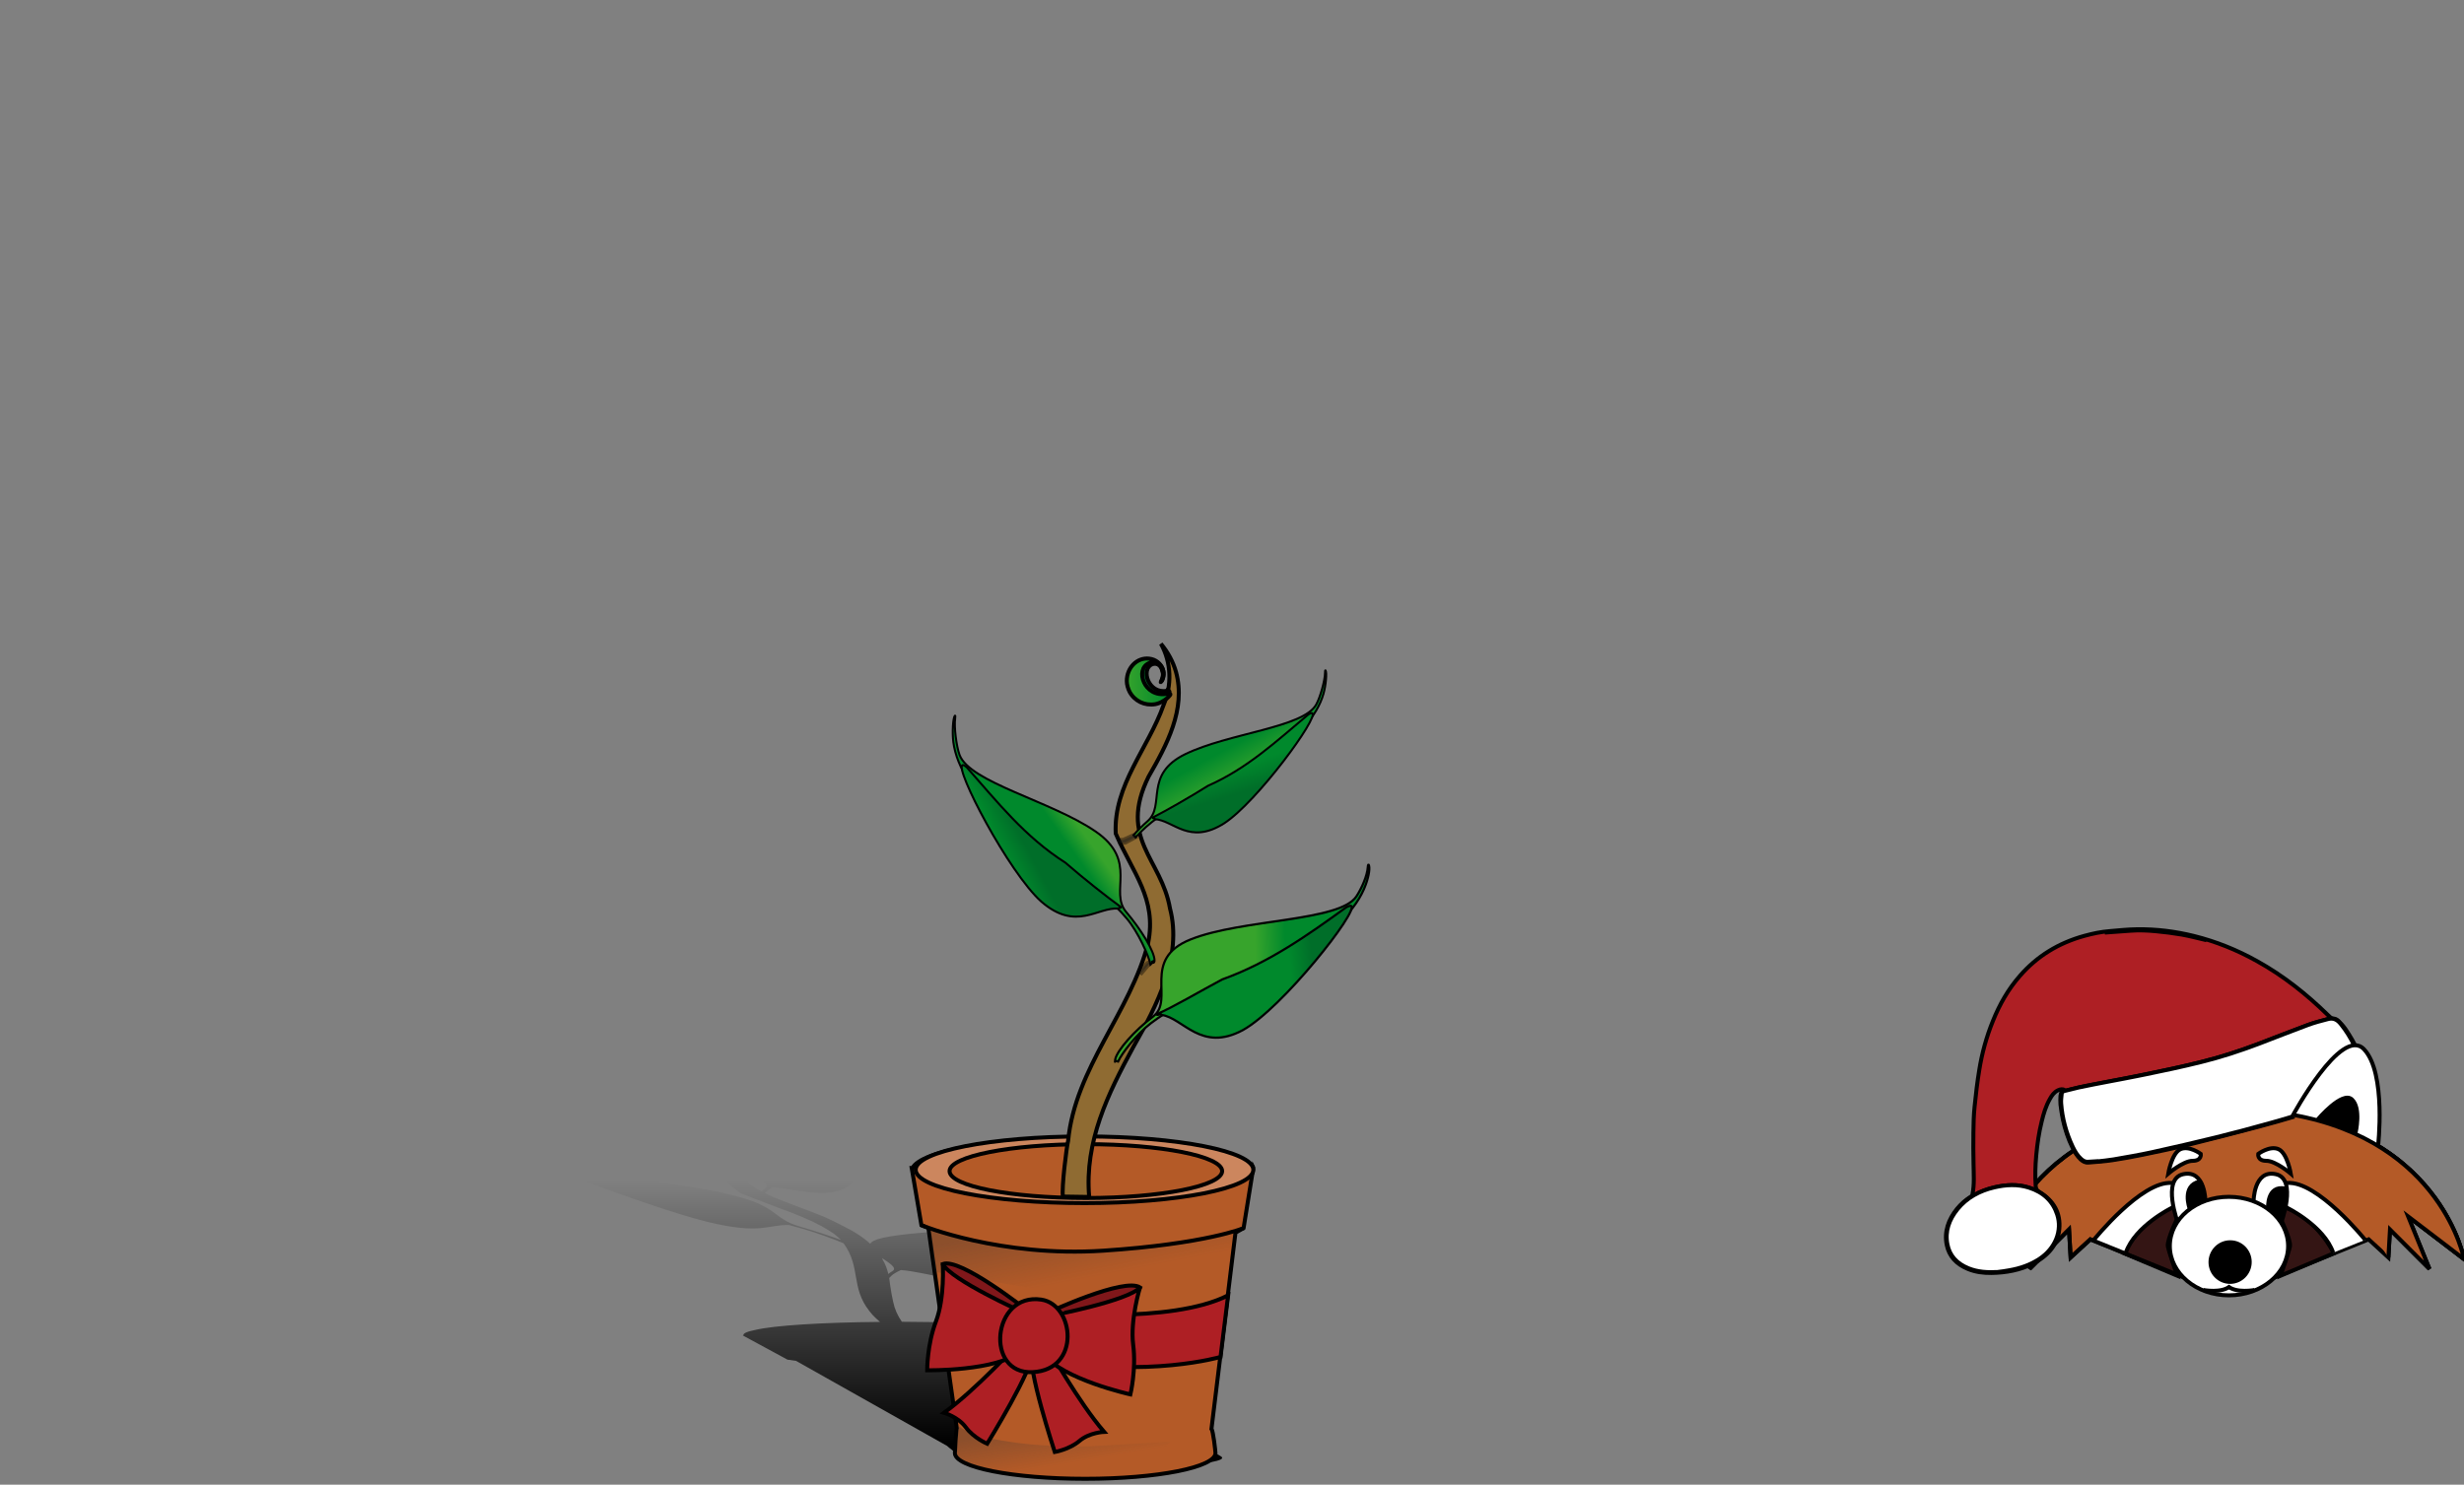 <?xml version="1.0" encoding="utf-8"?>
<!-- Generator: Adobe Illustrator 18.0.0, SVG Export Plug-In . SVG Version: 6.00 Build 0)  -->
<svg version="1.1"
	 id="svg3021" xmlns:sodipodi="http://sodipodi.sourceforge.net/DTD/sodipodi-0.dtd" xmlns:rdf="http://www.w3.org/1999/02/22-rdf-syntax-ns#" xmlns:cc="http://creativecommons.org/ns#" xmlns:inkscape="http://www.inkscape.org/namespaces/inkscape" xmlns:dc="http://purl.org/dc/elements/1.1/" xmlns:svg="http://www.w3.org/2000/svg" inkscape:version="0.48.0 r9654" sodipodi:docname="Plant_002_Growing.svg"
	 xmlns="http://www.w3.org/2000/svg" xmlns:xlink="http://www.w3.org/1999/xlink" x="0px" y="0px" viewBox="0 0 1847.8 1113.6"
	 enable-background="new 0 0 1847.8 1113.6" xml:space="preserve">
<rect x="0" y="0" width="1847.8" height="1113.6" fill="#808080" stroke="none"/>
<defs>
	
	
		<inkscape:perspective  id="perspective3030" inkscape:vp_z="1052.3622 : 372.04724 : 1" inkscape:vp_x="0 : 372.04724 : 1" inkscape:vp_y="0 : 1000 : 0" sodipodi:type="inkscape:persp3d" inkscape:persp3d-origin="526.18109 : 248.03149 : 1">
		</inkscape:perspective>
	
		<inkscape:perspective  id="perspective2950" inkscape:vp_z="1 : 0.5 : 1" inkscape:vp_x="0 : 0.5 : 1" inkscape:vp_y="0 : 1000 : 0" sodipodi:type="inkscape:persp3d" inkscape:persp3d-origin="0.5 : 0.33333333 : 1">
		</inkscape:perspective>
</defs>
<sodipodi:namedview  id="namedview3025" inkscape:zoom="0.60393228" bordercolor="#666666" borderopacity="1.0" inkscape:cx="937.93833" showgrid="false" inkscape:cy="568.7522" fit-margin-left="0" pagecolor="#ffffff" fit-margin-top="0" inkscape:current-layer="layer1" inkscape:window-height="1138" inkscape:window-maximized="1" inkscape:pageshadow="2" inkscape:window-width="1920" inkscape:pageopacity="0.0" inkscape:window-y="-8" inkscape:window-x="-8" inkscape:document-units="mm" fit-margin-bottom="0" fit-margin-right="0">
	</sodipodi:namedview>
<linearGradient id="path4037_1_" gradientUnits="userSpaceOnUse" x1="366.666" y1="1179.139" x2="366.666" y2="1757.139" gradientTransform="matrix(0.8 0 -0.49 -0.34 1129.727 1483.425)">
	<stop  offset="0" style="stop-color:#000000"/>
	<stop  offset="1" style="stop-color:#000000;stop-opacity:0"/>
</linearGradient>
<path id="path4037" inkscape:connector-curvature="0" fill="url(#path4037_1_)" d="M502.7,834.8c0.8,0.3,1.5,0.5,2.2,0.8
	c0.3,0.1,0.5,0.2,0.8,0.3c0.5,0.2,0.9,0.4,1.4,0.5c0.5,0.2,1,0.4,1.5,0.6c0.2,0.1,0.4,0.2,0.6,0.2c0.3,0.1,0.6,0.2,0.8,0.4
	c0.4,0.2,0.8,0.3,1.2,0.5c0.1,0,0.1,0.1,0.2,0.1c1.9,0.8,3.7,1.7,5.4,2.6c0.3,0.2,0.6,0.3,0.9,0.5c2,1.1,3.8,2.1,5.4,3.2
	c0.3,0.2,0.5,0.4,0.8,0.5c0.6,0.4,1.1,0.8,1.6,1.2c0,0,0.1,0.1,0.1,0.1c0,0,0,0,0.1,0c0.1,0,0.1,0.1,0.1,0.1
	c1.2,0.9,2.2,1.8,3.1,2.6c0.2,0.2,0.4,0.4,0.6,0.5l-0.6-0.1l-0.1,0.3c-12.2,1-29.6-6.9-23.2-8.5c1.6-0.4,4.7-0.2,8.5,1.1
	c1.5,0.6,3.3,1.4,4.1,2c1,0.6,1.8,1.6,1.9,2.2c0,0.3,0.1,0.5,0.2,0.5c0.1,0,0.1-0.2,0.1-0.4c0.3,0-0.2-0.9-0.8-1.5
	c-0.7-0.7-1.8-1.4-3.1-2c-2-1-4.6-1.8-7.6-2.6c-2.9-0.7-5.4-1-8.2-1.1c-9.6-0.4-12.6,2.9-6.4,7.2c1.6,1.1,4.4,2.5,7,3.4
	c8,3,17.8,4.5,24.9,4c2.4-0.2,4.5-0.8,5.7-1.5c0.4,0.6,0.7,1.2,1,1.8c7,11.5,1.8,21.8,14,33.8c0,0,0.1,0.1,0.1,0.1
	c0.2,0.2,0.4,0.4,0.6,0.5c0.3,0.3,0.6,0.5,0.9,0.8c0.1,0.1,0.2,0.2,0.3,0.3c0.4,0.4,0.8,0.7,1.3,1.1c0.4,0.3,0.8,0.6,1.2,0.9
	c0.2,0.2,0.4,0.3,0.6,0.5c0,0,0.1,0,0.1,0.1c0.6,0.5,1.3,0.9,1.9,1.4c0,0,0,0,0,0c0.3,0.2,0.7,0.5,1,0.7c0.4,0.2,0.7,0.5,1.1,0.7
	c0.9,0.4,1.9,0.8,2.9,1.1c0.4,0.1,0.7,0.3,1.1,0.4c0.6,0.2,1.2,0.5,1.7,0.7c0,0,0.1,0,0.2,0.1c0.4,0.1,0.7,0.3,1,0.4
	c0.1,0,0.1,0.1,0.2,0.1c0.3,0.2,0.6,0.3,0.6,0.3l0.1,0c1.2,0.5,2.4,1,3.6,1.4c0,0,0.1,0,0.1,0c1.8,0.7,3.5,1.3,5.3,2
	c2.8,1,5.5,2.1,8.2,3.1c0.9,0.3,1.8,0.7,2.6,1c0.2,0.1,0.5,0.2,0.7,0.3c1.5,0.6,3.1,1.2,4.6,1.7c0.3,0.1,0.5,0.2,0.8,0.3
	c0.4,0.1,0.7,0.3,1.1,0.4c1.4,0.5,2.7,1.1,4.1,1.6c0.5,0.2,1.1,0.4,1.6,0.6c0.3,0.1,0.6,0.2,0.9,0.4c0.5,0.2,1,0.4,1.5,0.6
	c0.3,0.1,0.7,0.3,1,0.4c1.3,0.5,2.5,1,3.7,1.6c0.4,0.2,0.7,0.3,1.1,0.5c0.4,0.2,0.8,0.4,1.2,0.5c0.4,0.2,0.7,0.3,1.1,0.5
	c0.4,0.2,0.8,0.3,1.2,0.5c0.1,0,0.2,0.1,0.3,0.1c0.6,0.3,1.2,0.6,1.8,0.9c0.4,0.2,0.8,0.4,1.1,0.6c0.3,0.2,0.6,0.3,1,0.5
	c0.1,0,0.2,0.1,0.2,0.1c0.6,0.3,1.2,0.6,1.8,0.9c0.4,0.2,0.8,0.4,1.2,0.6c0.3,0.1,0.5,0.3,0.8,0.4c0.1,0,0.1,0.1,0.1,0.1
	c1.2,0.7,2.5,1.4,3.6,2.1c0.1,0,0.1,0.1,0.2,0.1c1.1,0.7,2.2,1.4,3.3,2.1c0.4,0.3,0.8,0.5,1.2,0.8c0.1,0,0.1,0.1,0.2,0.1
	c0.3,0.2,0.5,0.4,0.8,0.6c0.9,0.7,1.7,1.4,2.5,2.1c0.4,0.3,0.7,0.7,1.1,1c0.1,0.1,0.2,0.2,0.3,0.3c0.3,0.3,0.6,0.6,0.9,0.9
	c-8.6-3.1-20.1-6.9-31-10.1c-22.3-6.5-14-16.2-59.9-25.7c-47.2-9.7-116.7-15.6-137-24.4c-6.5-2.8-17.3-9.1-20.2-11.7
	c-0.7-0.6-1.3-1-1.4-0.8c-0.4,0.7,5.5,5.3,10.8,8.3c4.9,2.8,11.2,5.7,18.8,8.7c11.2,6.2,86.4,34,120.4,42.3
	c39.5,9.5,44.4,1.9,60.5,2.2c4.1,1.1,8,2.2,11.6,3.2c9.8,2.9,21.2,7.1,29.4,10.5c13.1,17.9,5.3,33,19.3,50.8c0,0,0,0,0,0
	c0,0,0,0,0,0c0.6,0.8,1.2,1.5,1.9,2.3c0.2,0.2,0.4,0.5,0.6,0.7c0.1,0.1,0.2,0.2,0.3,0.3c0.1,0.1,0.1,0.1,0.2,0.2
	c0.3,0.3,0.6,0.7,1,1c0.2,0.2,0.4,0.4,0.6,0.6c0.2,0.2,0.3,0.3,0.5,0.5c0.2,0.2,0.4,0.4,0.6,0.5c0.1,0.1,0.2,0.2,0.3,0.3
	c0.3,0.2,0.5,0.5,0.8,0.7c0.4,0.4,0.8,0.8,1.3,1.1c-44.6,0.4-79.5,2.7-93.5,6c-6.2,1.2-9.4,2.6-9,4.1h-0.6l33.6,18.2l6.4,0.9
	l113.3,63.8c0,0.3,9.7,7.7,10.1,8c6.5,4.5,55.6,8.2,109.6,8.2s92.4-3.7,85.9-8.2c-0.8-0.6-12-7.2-14.1-7.7l-72.2-62.6l4-1.5
	l-18.9-17.8c-0.1-0.3-0.4-0.5-0.8-0.8c0,0-0.1-0.1-0.2-0.1l-0.6-0.6c-0.7-0.3-1.6-0.5-2.5-0.8c-15.5-5.1-71.9-9-134.2-9.2
	c-1.6-2.3-2.9-4.7-3.9-6.9c-0.1-0.2-0.2-0.5-0.3-0.7c-0.5-1.2-1-2.5-1.4-3.7c0,0,0-0.1,0-0.1c-0.1-0.2-0.1-0.3-0.1-0.5
	c-0.2-0.5-0.3-1-0.4-1.5c-0.1-0.3-0.2-0.5-0.2-0.8c-0.1-0.2-0.1-0.5-0.2-0.7c-0.9-3.7-1.4-7.2-2-10.8c-0.1-0.9-0.3-1.8-0.4-2.7
	c-0.1-1-0.2-2.1-0.4-3.1c-0.1-0.4-0.1-0.9-0.2-1.3c1.1-1.2,2.3-2.4,3.9-3.4c1.4-0.9,3.1-1.7,4.9-2.6c17.7,1.2,46.4,11.9,67.2,4.8
	c17.7-6.3,29.6-32.4,25.8-38.5c1.2-2.6,0.9-5.3-0.7-8c-1.8-3-4.6-5.4-6.9-6.3c-0.6-0.2-0.4,0.1,0.4,0.8c3.5,2.7,5.2,6.7,4.9,9.3
	c-0.8,8.1-75.3,7.2-104.5,13.8c-5.6,1.3-8.3,2.8-9.2,4.4c-5.1-4.7-12-9.3-21.5-13.9c-3.4-1.8-7-3.5-10.6-5.2c-0.1,0-0.1-0.1-0.2-0.1
	c-2.1-1-4.4-1.9-6.7-2.8c-0.1,0-0.2-0.1-0.2-0.1c0,0,0,0-0.1,0c-14-5.7-28.5-10.3-39.7-15.9c0.6-0.7,1.2-1.3,1.9-1.9
	c1-0.8,2.2-1.6,3.6-2.5c14.8,0.6,37.5,8.3,53.3,1.3c13.4-6.1,20.8-28.7,17.2-34c0.5-2.4-0.2-4.8-2.1-7.3c-2-2.6-7-6.7-9.1-7.4
	c-0.1,0-0.1,0-0.2,0c-0.3,0,0,0.2,0.7,0.7c3.4,2.4,7.7,7.8,8,10.2c0.9,7.3-52.5,9.1-75.4,15.7c-22.3,6.5,8.7,16.4,2.4,21.4
	c-1,0.8-1.9,1.7-2.7,2.6c-6.2-3.3-11.1-6.9-14.2-11.3c0,0,0,0,0,0c-1.1-1.5-1.9-3.1-2.4-4.8c-0.1-0.2-0.1-0.3-0.2-0.5
	c-0.1-0.8-0.2-1.6-0.3-2.4c-0.1-0.5-0.1-0.9-0.2-1.4c-0.1-0.4-0.1-0.7-0.2-1.1c0-0.3-0.1-0.6-0.2-0.9c0-0.1-0.1-0.3-0.1-0.4
	c-0.1-0.4-0.2-0.8-0.3-1.3c-0.1-0.3-0.1-0.5-0.2-0.8c-0.1-0.5-0.3-1-0.5-1.6c-0.2-0.5-0.4-1.1-0.6-1.6c-0.1-0.2-0.1-0.3-0.2-0.5
	c-0.1-0.3-0.3-0.6-0.4-0.9c0-0.1,0-0.1-0.1-0.2c-0.2-0.4-0.4-0.8-0.6-1.2c-0.2-0.3-0.4-0.6-0.5-0.9c-0.3-0.6-0.7-1.2-1.1-1.8
	c0,0,0,0,0,0c-0.3-0.4-0.6-0.9-1-1.4c0,0,0,0,0,0c-3.9-5-10.4-10.1-21.2-15.3c-3-1.5-6.4-2.9-9.9-4.2c-0.5-0.2-1-0.4-1.5-0.6
	c-0.2-0.1-0.3-0.1-0.5-0.2c-0.2-0.1-0.3-0.1-0.5-0.2c-2.1-0.9-4.4-1.8-6.7-2.7c-0.8-0.3-1.7-0.5-2.5-0.8c2,0.7,3.9,1.5,5.7,2.2
	c-0.6-0.2-1.2-0.4-1.8-0.6c-0.1,0-0.2-0.1-0.2-0.1c-0.7-0.2-1.5-0.5-2.2-0.7c-0.7-0.2-1.3-0.4-2-0.6
	C504.1,835.2,503.4,835,502.7,834.8L502.7,834.8z M813.1,1001.9c0.1,0,0.2,0.1,0.4,0.1L813.1,1001.9L813.1,1001.9L813.1,1001.9z
	 M661.4,943.6c5.8,3.9,11.6,7.5,7.9,9.8c-1.2,0.7-2.2,1.4-3.2,2.2c0-0.1,0-0.1,0-0.2c-0.2-0.7-0.3-1.5-0.6-2.2
	c-0.1-0.4-0.2-0.7-0.3-1.1c0-0.1,0-0.1-0.1-0.2c-0.3-1.1-0.7-2.1-1.2-3.2c-0.1-0.3-0.3-0.6-0.4-0.9c-0.1-0.3-0.3-0.6-0.4-0.9
	c-0.1-0.2-0.2-0.3-0.3-0.5c-0.2-0.4-0.4-0.8-0.7-1.2c0-0.1-0.1-0.1-0.1-0.2C661.9,944.5,661.7,944.1,661.4,943.6z"/>
<path id="path3139" inkscape:connector-curvature="0" sodipodi:nodetypes="ccccccssscccccc" fill="#B45A27" stroke="#000000" stroke-width="3" d="
	M812.3,853.3c-66.7,0-121.6,10-128,22.8h-0.6L691,919l5.2,2l21.3,150.1c-0.4,0.7-1.4,18-1.4,18.8c0,10.7,43.8,19.3,97.7,19.3
	s97.7-8.6,97.7-19.3c0-1.3-1.7-16.8-3-18.1l18-147.2l6.1-3.5l7.3-45.3l0.2,0.4C933.8,863.3,879,853.3,812.3,853.3z"/>
<path fill="#AE1F24" stroke="#000000" stroke-width="3" d="M786.2,984.4c0,0,91.7,9.1,134.8-12.8l-5.7,46.2c0,0-54.3,15.8-129.1,1.9
	V984.4z"/>
<path id="path3151" sodipodi:cy="752.09448" sodipodi:rx="304" sodipodi:type="arc" sodipodi:cx="466" sodipodi:ry="60" fill="#CC865E" stroke="#000000" stroke-width="3" d="
	M939.9,877.4c0,13.8-56.7,25-126.6,25s-126.6-11.2-126.6-25s56.7-25,126.6-25S939.9,863.6,939.9,877.4z"/>
<path id="path3153" sodipodi:cy="752.09448" sodipodi:rx="304" sodipodi:type="arc" sodipodi:cx="466" sodipodi:ry="60" fill="#B45A27" stroke="#000000" stroke-width="3" d="
	M916.5,878.4c0,11.1-45.8,20.2-102.2,20.2c-56.5,0-102.2-9-102.2-20.2c0-11.1,45.8-20.2,102.2-20.2
	C870.8,858.2,916.5,867.3,916.5,878.4z"/>
<path id="path3864" inkscape:connector-curvature="0" sodipodi:nodetypes="ccccccccccc" fill="#8F6B32" stroke="#000000" stroke-width="3" d="
	M870.6,482.9c7.9,14.2,8.3,31,2,45.9c-11.4,32.3-37.7,60.3-35.9,96.4c12.8,29.7,31,48.8,24.3,82.2c-13.4,52.1-54.7,93.6-60,148.3
	c-1.2,4.7-5,35.7-3.9,41.8l19.7,0.3c-3.6-41.5,14.1-77.5,33.1-112.5c17.6-30.8,36.9-68.2,27.5-103.9c-6.5-37.5-39-52-16.1-98.8
	c13.5-23.5,28.3-50.6,20.6-78.6C879.7,496.2,875.7,489,870.6,482.9L870.6,482.9z"/>
<g id="g2906" transform="matrix(-0.543,-0.113,-0.113,0.543,-398.192,-7.811)">
	
		<linearGradient id="path2902_1_" gradientUnits="userSpaceOnUse" x1="-2640.879" y1="1362.612" x2="-2574.214" y2="1393.504" gradientTransform="matrix(-0.543 0.113 -0.113 -0.543 -3916.201 1847.433)">
		<stop  offset="0" style="stop-color:#37A42C"/>
		<stop  offset="1" style="stop-color:#00892C"/>
	</linearGradient>
	
		<path id="path2902" inkscape:connector-curvature="0" sodipodi:nodetypes="cssssssssssccccc" fill="url(#path2902_1_)" stroke="#000000" stroke-width="3" d="
		M-2478.3,965c-2.8-12.2-16.7-41.1-32.8-59.7c-19.6-22.7-51-48.9-88.9-74.1c-36.7-24.4-64.9-44.5-82.1-58.5
		c-43.9-35.6-70.2-74.1-75.3-110.3c-1.9-13.3-1-23.8,1.6-27c0.6-0.8,0.9,0.8,0.5,3.5c-1.6,11.5,2.2,29.4,7,41.7
		c15,38.2,145,61.2,207.6,102.7c60.8,40.2,3.8,84.5,28.5,112.5c20.7,23.6,38.4,54.7,38.3,67.4c0,3.5-0.3,3.9-0.9,1.4l0,0l0,0v0
		C-2474.9,964.6-2478.3,965-2478.3,965z"/>
	
		<linearGradient id="path2904_1_" gradientUnits="userSpaceOnUse" x1="-2539.98" y1="1353.658" x2="-2490.751" y2="1381.207" gradientTransform="matrix(-0.543 0.113 -0.113 -0.543 -3916.201 1847.433)">
		<stop  offset="0" style="stop-color:#00892C"/>
		<stop  offset="1" style="stop-color:#006E29"/>
	</linearGradient>
	
		<path id="path2904" inkscape:connector-curvature="0" sodipodi:nodetypes="ccccccc" fill="url(#path2904_1_)" stroke="#000000" stroke-width="3" d="
		M-2744,694.8c-11.9,3.7,63,154.5,109.2,194.2c49.4,41.5,82.3,0.2,111.9,2.3c1-2.6,5.3,2.8,6.8,0.6c-21.2-14.9-49.4-41-77.4-64.3
		c-57.5-35.3-100.8-82-144.6-130C-2741,695.4-2742.9,694.5-2744,694.8L-2744,694.8z"/>
</g>
<g id="g3848" transform="matrix(0.488,0.14,-0.14,0.488,947.16,426.238)">
	
		<linearGradient id="path2918_1_" gradientUnits="userSpaceOnUse" x1="1254.965" y1="916.93" x2="1349.645" y2="970.48" gradientTransform="matrix(-0.437 -0.126 0.126 -0.437 498.985 856.171)">
		<stop  offset="0" style="stop-color:#37A42C"/>
		<stop  offset="1" style="stop-color:#00892C"/>
	</linearGradient>
	<path id="path2918" inkscape:connector-curvature="0" fill="url(#path2918_1_)" stroke="#000000" stroke-width="3" d="M130.3,119.5
		c-0.5-0.1-0.4,1.3,0.3,3.5c3,10.6,3.3,36.8,0.4,49c-8.8,37.8-112.4,76-165.4,123.4c-51.5,46.1-7.2,81.1-26.5,110.8
		c-5.3,8.2-10.2,17.1-14.3,25.7c0.9,0.8,1.9,1.4,3,1.9c0.3,0.1,0.6,0.2,0.8,0.3c3.3-6.7,7-13.2,10.6-18.9
		c15.3-24,41.1-52.8,73.2-81.7c31.1-27.9,54.8-50.7,69-66.1c36.3-39.4,55.7-79.1,55.6-113.8c0-12.7-3.6-31.3-6.5-33.9
		C130.5,119.5,130.4,119.5,130.3,119.5z"/>
	
		<linearGradient id="path2920_1_" gradientUnits="userSpaceOnUse" x1="1313.828" y1="907.747" x2="1248.006" y2="850.85" gradientTransform="matrix(-0.437 -0.126 0.126 -0.437 498.985 856.171)">
		<stop  offset="0" style="stop-color:#00892C"/>
		<stop  offset="1" style="stop-color:#006E29"/>
	</linearGradient>
	
		<path id="path2920" inkscape:connector-curvature="0" sodipodi:nodetypes="ccccccc" fill="url(#path2920_1_)" stroke="#000000" stroke-width="3" d="
		M128.9,185.8c11.6,1.8-42.2,148.7-80.2,192.3C8,423.8-24.2,394.3-51.6,400.4c-1.3-2.3-1.9,0.6-3.6-1.3
		c17.8-16.8,42.7-42.2,65.7-67.8c49.1-41,78.8-91,113.3-141.9C126.1,186.7,127.8,185.6,128.9,185.8L128.9,185.8z"/>
</g>
<path id="path3832" inkscape:connector-curvature="0" sodipodi:nodetypes="cssssssssscsccccc" fill="#006E29" stroke="#000000" stroke-width="3" d="
	M876.6,519.5c-2,2.7-5.5,4.9-8.6,5.4c-6.3,1-12.4-2.2-15.5-8.3c-1-2-1.7-4.8-1.8-7c-0.2-8.6,5.9-15.2,13.1-14.2
	c2.1,0.3,3.7,1,5.3,2.4c2.8,2.5,4,5.9,3.4,9.5c-0.2,1.4-1,3.4-1.4,3.5c-0.1,0,0.1-0.4,0.3-0.9c0.6-1.2,1-3.1,0.9-4.4
	c-0.1-1.3-0.8-3.6-1.4-4.7c-1.9-3-4.7-3.4-7-2.5c-8.6,3.7-2.7,22.3,11,19.9l0.6-0.7l0.6,0.4C877.2,518.6,877.3,518.7,876.6,519.5
	L876.6,519.5L876.6,519.5z"/>
<linearGradient id="path3828_1_" gradientUnits="userSpaceOnUse" x1="-2516.658" y1="1957.21" x2="-2446.189" y2="1957.21" gradientTransform="matrix(0.465 0 0 -0.465 2013.934 1420.223)">
	<stop  offset="0" style="stop-color:#37A42C"/>
	<stop  offset="1" style="stop-color:#00892C"/>
</linearGradient>
<path id="path3828" inkscape:connector-curvature="0" sodipodi:nodetypes="cssssssssscsccccc" fill="url(#path3828_1_)" stroke="#000000" stroke-width="3" d="
	M877.2,521.7c-2.6,3.2-7,5.8-10.9,6.5c-7.8,1.3-15.4-2.3-19.2-9.3c-1.2-2.3-2.1-5.5-2.1-8.1c0-10,7.7-17.8,16.7-16.8
	c2.6,0.3,4.6,1.1,6.6,2.7c3.4,2.8,4.9,6.8,4,10.9c-0.3,1.6-1.4,4-1.8,4.1c-0.1,0,0.1-0.5,0.4-1.1c0.7-1.4,1.3-3.6,1.2-5.1
	c-0.1-1.5-0.9-4.2-1.7-5.4c-2.3-3.4-5.9-3.9-8.7-2.7c-10.8,4.5-3.9,26,13.3,23l0.7-0.9l0.8,0.5C878,520.6,878,520.7,877.2,521.7
	C877.2,521.7,877.2,521.7,877.2,521.7z"/>
<path id="path3926" inkscape:connector-curvature="0" opacity="0.4" fill="#2E3436" stroke="#000000" stroke-width="3" enable-background="new    " d="
	M865.5,720.2l-4.6,3.9l-5.7,6.7c0,0,1.5-4.3,1.9-4.8c0.4-0.5,3.3-3.6,3.3-3.6L865.5,720.2L865.5,720.2z"/>
<g id="g3840" transform="matrix(0.504,-0.065,0.065,0.504,1038.27,82.5)">
	
		<linearGradient id="path2895_1_" gradientUnits="userSpaceOnUse" x1="-7004.648" y1="2678.581" x2="-7051.434" y2="2645.193" gradientTransform="matrix(0.504 6.474204e-002 6.474204e-002 -0.504 2767.977 2782.392)">
		<stop  offset="0" style="stop-color:#37A42C"/>
		<stop  offset="1" style="stop-color:#00892C"/>
	</linearGradient>
	
		<path id="path2895" inkscape:connector-curvature="0" sodipodi:nodetypes="cssssssssssccccc" fill="url(#path2895_1_)" stroke="#000000" stroke-width="3" d="
		M-503.8,1206.7c-1-13.2-11.9-49.5-25.9-71.5c-17-26.7-45.9-58.9-81.7-91.1c-34.7-31.2-61.1-56.5-77-73.7
		c-40.5-44-62.1-88.2-62-126.9c0.1-14.2,4-35,7.2-37.9c0.8-0.7,0.8,1,0,3.7c-3.4,11.8-3.6,41-0.5,54.6
		c9.8,42.2,125.4,84.8,184.6,137.7c57.5,51.4,8.1,90.5,29.6,123.6c18.1,27.9,34.3,63.4,32.3,76.7c-0.6,3.6-3.4,3.7-3.6,1l0,0h0
		l3.4-1.3L-503.8,1206.7L-503.8,1206.7z"/>
	
		<linearGradient id="path2897_1_" gradientUnits="userSpaceOnUse" x1="-7199.461" y1="2561.862" x2="-7139.461" y2="2593.362" gradientTransform="matrix(0.504 6.474204e-002 6.474204e-002 -0.504 2767.977 2782.392)">
		<stop  offset="0" style="stop-color:#00892C"/>
		<stop  offset="1" style="stop-color:#006E29"/>
	</linearGradient>
	
		<path id="path2897" inkscape:connector-curvature="0" sodipodi:nodetypes="ccccccc" fill="url(#path2897_1_)" stroke="#000000" stroke-width="3" d="
		M-741.2,879.4c-13,2.1,47.1,165.9,89.4,214.6c45.4,51,81.3,18.2,111.9,24.9c1.5-2.5,2.1,0.6,4-1.5c-19.9-18.8-47.6-47-73.2-75.7
		c-54.8-45.8-87.9-101.5-126.4-158.3C-738.1,880.4-740,879.2-741.2,879.4z"/>
</g>
<path id="path3930" inkscape:connector-curvature="0" sodipodi:nodetypes="cccsscc" opacity="0.4" fill="#2E3436" stroke="#000000" stroke-width="3" enable-background="new    " d="
	M851.4,628l-7.5,4l-3.9,0.4c0,0-0.7-2.1-0.1-2.3c2.2-0.6,0.8,0.8,5.3-1.4c5.3-2.6,5.1-2.3,5.1-2.3L851.4,628z"/>
<linearGradient id="path3953_1_" gradientUnits="userSpaceOnUse" x1="-383.399" y1="378.417" x2="-373.399" y2="319.217" gradientTransform="matrix(0.508 0 0 -0.508 989.028 1260.178)">
	<stop  offset="0" style="stop-color:#2E3436"/>
	<stop  offset="1" style="stop-color:#2E3436;stop-opacity:0"/>
</linearGradient>
<path id="path3953" inkscape:connector-curvature="0" sodipodi:nodetypes="cccccccscccc" opacity="0.3" fill="url(#path3953_1_)" enable-background="new    " d="
	M802.8,1108.7c-42.4-1.1-76.3-7.5-83.6-15.6l-1.8-2l0.3-6.4c0.2-3.5,0.5-8.4,0.7-10.7l0.3-4.4l2.8,1.9c5.7,3.8,15.2,6.6,30.3,9.1
	c19.9,3.3,34.8,4.3,64.6,4.3l61.1-3.5l-16.9,25C841.5,1108.8,822.1,1108.8,802.8,1108.7L802.8,1108.7z"/>
<linearGradient id="path3963_1_" gradientUnits="userSpaceOnUse" x1="130.137" y1="147.096" x2="140.137" y2="87.896" gradientTransform="matrix(0.771 -1.821351e-002 -1.821351e-002 -0.771 710.965 1028.816)">
	<stop  offset="0" style="stop-color:#2E3436"/>
	<stop  offset="1" style="stop-color:#2E3436;stop-opacity:0"/>
</linearGradient>
<path id="path3963" inkscape:connector-curvature="0" sodipodi:nodetypes="cccsccccc" opacity="0.3" fill="url(#path3963_1_)" enable-background="new    " d="
	M822.6,974.5L701.1,954l-3.4-33.2c8.8,5.5,23.3,9.5,46.3,12.7c30.4,4.2,53,5.2,98.4,4.2l84.1-12.5l-16.2,43.6
	C881.4,973.3,851.9,974,822.6,974.5L822.6,974.5L822.6,974.5z"/>
<path fill="#B45A27" stroke="#000000" stroke-width="3" d="M691,919c0,0,59,24.2,136.3,19.1c77.3-5.1,105.5-17,105.5-17"/>
<path fill="#AE1F24" stroke="#000000" stroke-width="3" d="M707.9,1059.7c0,0,10.6,3,16.4,10.9c5.9,8,16,12.3,16,12.3
	s35.7-57.8,33.7-68.6c-2.1-10.8-10.2-6.8-10.2-6.8S731.8,1042.5,707.9,1059.7z"/>
<path fill="#80171A" stroke="#000000" stroke-width="3" d="M769.5,982.3c0,0-49.3-39.1-62.5-34.2c0,0,2,9,7.5,13.9
	c5.5,4.9,50.1,25.8,50.1,25.8L769.5,982.3z"/>
<path fill="#AE1F24" stroke="#000000" stroke-width="3" d="M707,948.1c0,0,1.6,25.4-5.1,43s-6.6,36.7-6.6,36.7s52.3,0.9,70.6-14.4
	l0.8-29.4C766.6,984.1,713.2,960,707,948.1z"/>
<path fill="#AE1F24" stroke="#000000" stroke-width="3" d="M828,1074c0,0-11,0.4-18.5,6.8c-7.5,6.4-18.5,8.3-18.5,8.3
	s-21.3-64.5-16.8-74.5c4.5-10,11.5-4.2,11.5-4.2S808.8,1051.7,828,1074z"/>
<path fill="#80171A" stroke="#000000" stroke-width="3" d="M786.2,984.4c0,0,57.1-26.6,68.8-18.7c0,0-4,8.3-10.6,11.7
	c-6.5,3.5-54.8,13.4-54.8,13.4L786.2,984.4z"/>
<path fill="#AE1F24" stroke="#000000" stroke-width="3" d="M854.9,965.7c0,0-7.5,24.4-5.1,43c2.4,18.6-2.1,37.2-2.1,37.2
	s-51.1-11.3-65.3-30.4l6.1-28.8C788.6,986.8,846.1,975.7,854.9,965.7z"/>
<path fill="#AE1F24" stroke="#000000" stroke-width="3" d="M780.9,974.8c-36.9-5.5-42.7,56.4-6.4,54.4
	C810.8,1027.3,805.7,978.5,780.9,974.8z"/>
<g>
	<g>
		
			<path id="path3780_3_" inkscape:connector-curvature="0" sodipodi:nodetypes="ccccccccc" fill="#B45A27" stroke="#000000" stroke-width="3" d="
			M1671.5,967.8l13.6-1.2l91.2-37l14.8,13.6l1.2-21l29.6,29.6l-16-39.4l41.9,32c0,0-21-112.2-176.3-112.2"/>
		<g>
			<g>
				<g>
					
						<path id="path2991_3_" inkscape:connector-curvature="0" sodipodi:nodetypes="ccccccccc" fill="#B45A27" stroke="#000000" stroke-width="3" d="
						M1672.4,967.8l-13.6-1.2l-91.2-37l-14.8,13.6l-1.2-21l-29.6,29.6l16-39.4l-41.9,32c0,0,21-112.2,176.3-112.2"/>
					<path id="path3834_1_" inkscape:connector-curvature="0" fill="#341514" stroke="#000000" stroke-width="3" d="M1632.8,956.9
						l-40-16.9c0,0,12.2-25.6,35.6-33.9c23.5-8.3,5.6,5.2,5.6,5.2s-9.1,18.2-8.3,23.5C1626.7,939.9,1632.8,956.9,1632.8,956.9
						L1632.8,956.9z"/>
					<path id="path3832_1_" inkscape:connector-curvature="0" fill="#341514" stroke="#000000" stroke-width="3" d="M1710.2,956.9
						l40-16.9c0,0-12.2-25.6-35.6-33.9c-23.5-8.3-5.6,5.2-5.6,5.2s9.1,18.2,8.3,23.5C1716.3,939.9,1710.2,956.9,1710.2,956.9z"/>
					
						<path id="path3767_1_" inkscape:connector-curvature="0" sodipodi:nodetypes="cscc" fill="#FFFFFF" stroke="#000000" stroke-width="3" d="
						M1570.2,930c0,0,35.7-44.4,58.4-42.7c22.7,1.7,0,18.7,0,18.7s-27.5,13.5-34.4,33.6"/>
					<path id="path3765_1_" inkscape:connector-curvature="0" fill="#FFFFFF" stroke="#000000" stroke-width="3" d="M1653.9,901.2
						c0,0,0-24-16.6-20.5c-16.6,3.5-3.9,37-3.9,37l20.9-14.8L1653.9,901.2z"/>
					<path id="path2998_1_" inkscape:connector-curvature="0" fill="#FFFFFF" stroke="#000000" stroke-width="3" d="M1626,880.3
						c0,0,11.3-9.6,18.3-9.6c7,0,6.1-5.2,6.1-5.2s-8.7-6.5-15.3-3.5C1628.6,865,1626,880.3,1626,880.3z"/>
					
						<path id="path3778_1_" inkscape:connector-curvature="0" sodipodi:nodetypes="cscc" fill="#FFFFFF" stroke="#000000" stroke-width="3" d="
						M1773.7,930c0,0-35.7-44.4-58.4-42.7c-22.7,1.7,0,18.7,0,18.7s27.5,13.5,34.4,33.6"/>
					<path id="path3782_1_" inkscape:connector-curvature="0" fill="#FFFFFF" stroke="#000000" stroke-width="3" d="M1690,901.2
						c0,0,0-24,16.6-20.5c16.6,3.5,3.9,37,3.9,37l-20.9-14.8L1690,901.2z"/>
					<path id="path3786_1_" inkscape:connector-curvature="0" fill="#FFFFFF" stroke="#000000" stroke-width="3" d="M1717.9,880.3
						c0,0-11.3-9.6-18.3-9.6c-7,0-6.1-5.2-6.1-5.2s8.7-6.5,15.3-3.5C1715.3,865,1717.9,880.3,1717.9,880.3z"/>
					<path id="path3824_1_" inkscape:connector-curvature="0" sodipodi:nodetypes="csccc" stroke="#000000" stroke-width="3" d="
						M1642,906.3c0,0-6.2-17,7.4-20c2-0.4,4.3,14.6,4.3,14.6 M1653.8,900.8l-11.7,5.4"/>
					<path id="path3830_1_" inkscape:connector-curvature="0" sodipodi:nodetypes="cscc" stroke="#000000" stroke-width="3" d="
						M1700.9,906.2c0,0-1.1-17.5,12.8-14.7c2.6,0.5-3.3,23.3-3.3,23.3S1704.6,909.2,1700.9,906.2z"/>
					
						<path id="path2991_2_" inkscape:connector-curvature="0" sodipodi:nodetypes="ccccccccc" fill="none" stroke="#000000" stroke-width="3" d="
						M1672.4,967.8l-13.6-1.2l-91.2-37l-14.8,13.6l-1.2-21l-29.6,29.6l16-39.4l-41.9,32c0,0,21-112.2,176.3-112.2"/>
					
						<path id="path3780_6_" inkscape:connector-curvature="0" sodipodi:nodetypes="ccccccccc" fill="none" stroke="#000000" stroke-width="3" d="
						M1805.9,912.4l41.9,32c0,0-21-112.2-176.3-112.2"/>
					
						<path id="path3788_1_" sodipodi:cy="223.4064" sodipodi:rx="27.52108" sodipodi:type="arc" sodipodi:cx="310.82629" sodipodi:ry="23.473862" fill="#FFFFFF" stroke="#000000" stroke-width="3" d="
						M1627.2,934.6c0,20.4,19.8,37,44.3,37c24.5,0,44.4-16.5,44.4-36.9c0,0,0,0,0-0.1c0-20.4-19.9-36.9-44.4-36.9
						S1627.2,914.2,1627.2,934.6L1627.2,934.6L1627.2,934.6z"/>
					
						<path id="path3790_1_" sodipodi:cy="226.49075" sodipodi:rx="7.7583475" sodipodi:type="arc" sodipodi:cx="309.28546" sodipodi:ry="7.7583475" stroke="#000000" stroke-width="3" d="
						M1687.1,946.6c0,8.2-6.6,14.9-14.7,14.9c-8.1,0-14.7-6.6-14.7-14.8c0,0,0,0,0,0c0-8.2,6.6-14.9,14.7-14.9
						C1680.5,931.7,1687.1,938.4,1687.1,946.6C1687.1,946.6,1687.1,946.6,1687.1,946.6z"/>
					<path fill="#AE1F24" stroke="#000000" stroke-width="3" d="M1548.8,817.7c-1.9-1-3.7-0.8-5.5,0.1c-2.9,1.4-4.6,3.9-6,6.4
						c-3.1,5.4-4.8,11.2-6.2,17c-2.1,8.4-3.3,16.9-4.1,25.5c-0.7,7.6-0.9,15.3-0.4,22.9c0.1,1.9,0.8,3.3,2.8,4.5
						c11,6.6,16,16.1,14.9,27.8c-1.1,11.6-8.3,20-19.7,25.9c-9.6,4.9-20.2,6.8-31.1,7c-6.2,0.1-12.2-0.7-17.7-3
						c-8.8-3.6-14.2-9.6-15.9-18c-2-9.9,1.1-18.9,7.7-27.1c2.9-3.6,6.5-6.7,10.6-9.3c0.5-0.3,0.9-1,1-1.6c1.5-7.5,0.9-15.1,0.8-22.6
						c-0.2-8-0.2-16-0.1-24c0.1-6.4,0.2-12.9,0.9-19.3c0.9-9.1,2-18.3,3.5-27.4c2-12.5,5.4-24.9,10.3-36.9
						c4.9-12.1,11.3-23.6,20.4-33.9c12.5-14.3,28.5-24.4,48.3-29.8c6.2-1.7,12.4-3,18.8-3.5c6.8-0.6,13.6-1.3,20.5-1.4
						c14.5-0.2,28.6,1.6,42.5,5c16.9,4.2,32.6,10.6,47.3,18.8c20.1,11.1,37.4,25,53.2,40.4c0.5,0.4,1,0.9,1.4,1.3
						c0.8,0.9,1.8,1.4,3.2,1.5c1.3,0.1,2.7,1,3.5,1.8c1.9,1.9,3.8,4,5.3,6.2c6.9,10.1,11.9,20.9,15,32.3c0.9,3.2,1.4,6.5,1.1,9.9
						c-0.3,2.5-1.4,4.5-4.1,5.8c-7,3.3-14.2,5.9-21.6,8.4c-18.1,6.1-36.4,11.6-54.9,16.5c-17.7,4.7-35.5,9.3-53.3,13.7
						c-11.5,2.8-23.1,5.2-34.7,7.6c-7.4,1.5-14.8,2.9-22.3,4c-6,0.9-12,1.3-18.1,1.8c-2.4,0.2-4.1-0.9-5.7-2.3
						c-2.7-2.5-4.5-5.5-6.1-8.7c-3.4-6.8-5.7-14-7.3-21.3c-0.8-3.7-1.3-7.5-1.8-11.3c-0.2-2.1-0.1-4.3,0-6.4
						C1545.5,820.1,1545.9,818.2,1548.8,817.7z M1572.2,871c0,0.1,0,0.1,0,0.2c4.3-0.5,8.6-0.9,12.8-1.6c9.6-1.7,19.3-3.3,28.8-5.4
						c16-3.5,32-7.1,47.8-11.1c28.5-7.1,56.7-14.9,84.4-24.1c8.4-2.8,16.7-5.6,24.6-9.4c2.1-1,3.2-2.5,3.6-4.5
						c0.6-3.5,0-6.9-0.8-10.2c-1.8-7.2-4.6-14.1-8-20.8c-2.8-5.6-6-11-10.1-16c-2.4-3-5.3-4.9-9.7-3.7c-5,1.4-10.1,2.6-14.9,4.4
						c-12.4,4.6-24.7,9.5-37.1,14.2c-14,5.3-28.3,10-43,13.6c-7.1,1.8-14.3,3.4-21.5,5c-4.4,1-8.8,1.9-13.3,2.8
						c-4.3,0.9-8.7,1.8-13.1,2.7c-3.4,0.7-6.8,1.3-10.2,2c-4,0.8-8.1,1.5-12.1,2.3c-3.5,0.7-7,1.3-10.4,2c-3.8,0.7-7.5,1.4-11.3,2.3
						c-3.6,0.8-7.1,1.7-10.6,2.6c-1.2,0.3-2,1-2.1,2.1c-0.2,2.4-0.6,4.8-0.4,7.2c0.9,11.3,3.9,22.2,8.7,32.6
						c1.6,3.3,3.4,6.5,6.3,9.1c1.4,1.3,3,2.3,5.2,2.1C1568.1,871.3,1570.2,871.2,1572.2,871z M1497.9,954.1c3-0.4,6-0.7,8.9-1.3
						c8.3-1.4,16-4.1,22.8-8.6c11.8-7.9,17.2-21.2,13.2-33.3c-3.2-9.8-10.2-16.6-21.2-20.1c-8.5-2.7-17.2-2.2-25.9-0.2
						c-11.3,2.6-20.7,7.8-27.5,16.2c-6.5,8-9.6,16.8-7.7,26.5c1.6,8.4,7,14.4,15.8,18C1483.1,954.1,1490.4,954.5,1497.9,954.1z
						 M1578.4,699.5c6.4-0.5,12.9-0.9,19.3-1.4c6.4-0.5,12.9-0.2,19.2,0.4c6.4,0.6,12.8,1.4,19.2,2.5c6.3,1.1,12.4,2.8,18.6,4.2
						C1630,697.6,1604.6,695.4,1578.4,699.5z"/>
					<path fill="#FFFFFF" stroke="#000000" stroke-width="3" d="M1572.2,871c-2.1,0.1-4.2,0.3-6.3,0.4c-2.2,0.2-3.8-0.9-5.2-2.1
						c-2.9-2.6-4.7-5.8-6.3-9.1c-4.9-10.4-7.9-21.3-8.7-32.6c-0.2-2.4,0.2-4.8,0.4-7.2c0.1-1.1,0.9-1.8,2.1-2.1
						c3.5-0.9,7.1-1.8,10.6-2.6c3.7-0.8,7.5-1.5,11.3-2.3c3.5-0.7,7-1.3,10.4-2c4-0.8,8.1-1.5,12.1-2.3c3.4-0.7,6.8-1.3,10.2-2
						c4.4-0.9,8.7-1.7,13.1-2.7c4.4-0.9,8.9-1.8,13.3-2.8c7.2-1.6,14.4-3.2,21.5-5c14.7-3.6,28.9-8.3,43-13.6
						c12.4-4.7,24.6-9.6,37.1-14.2c4.8-1.8,9.9-3.1,14.9-4.4c4.4-1.2,7.3,0.7,9.7,3.7c4.1,5,7.3,10.4,10.1,16
						c3.4,6.7,6.3,13.6,8,20.8c0.8,3.3,1.5,6.7,0.8,10.2c-0.4,2-1.4,3.5-3.6,4.5c-7.9,3.8-16.2,6.6-24.6,9.4
						c-27.7,9.2-55.9,17-84.4,24.1c-15.9,3.9-31.8,7.6-47.8,11.1c-9.5,2.1-19.2,3.7-28.8,5.4c-4.2,0.7-8.5,1.1-12.8,1.6
						C1572.3,871.1,1572.2,871.1,1572.2,871z"/>
					
						<path id="path3784_1_" inkscape:connector-curvature="0" sodipodi:nodetypes="csc" fill="#FFFFFF" stroke="#000000" stroke-width="3" d="
						M1783.3,860.2c0,0,6.5-55.3-10.5-73.2c-17-17.9-53.6,50.1-53.6,50.1"/>
					<path id="path3808_1_" inkscape:connector-curvature="0" sodipodi:nodetypes="csc" stroke="#000000" stroke-width="3" d="
						M1766.5,849.6c0,0,4.4-18.4-2.8-25c-7.2-6.6-25.5,15-25.5,15"/>
				</g>
				<path fill="#FFFFFF" stroke="#000000" stroke-width="3" d="M1497.9,954.1c-7.5,0.4-14.8,0-21.7-2.8c-8.9-3.6-14.2-9.6-15.8-18
					c-1.9-9.7,1.2-18.5,7.7-26.5c6.9-8.4,16.3-13.6,27.5-16.2c8.6-2,17.4-2.5,25.9,0.2c11,3.5,18,10.3,21.2,20.1
					c4,12.1-1.3,25.4-13.2,33.3c-6.8,4.5-14.5,7.2-22.8,8.6C1503.9,953.4,1500.9,953.7,1497.9,954.1z"/>
			</g>
			
				<path id="path3780_2_" inkscape:connector-curvature="0" sodipodi:nodetypes="ccccccccc" fill="#B45A27" stroke="#000000" stroke-width="3" d="
				M1791.1,943.2l1.2-21l29.6,29.6l-16-39.4l41.9,32c0,0-16.5-88.1-128.4-108.2"/>
		</g>
	</g>
	
		<path id="path3794_1_" inkscape:connector-curvature="0" sodipodi:nodetypes="cc" fill="none" stroke="#000000" stroke-width="3" d="
		M1652.4,967.6c0,0,13.8,2.6,20-2.9"/>
	
		<path id="path3796_1_" inkscape:connector-curvature="0" sodipodi:nodetypes="cc" fill="none" stroke="#000000" stroke-width="3" d="
		M1690.7,967.6c0,0-13.8,2.6-20-2.9"/>
</g>
</svg>
